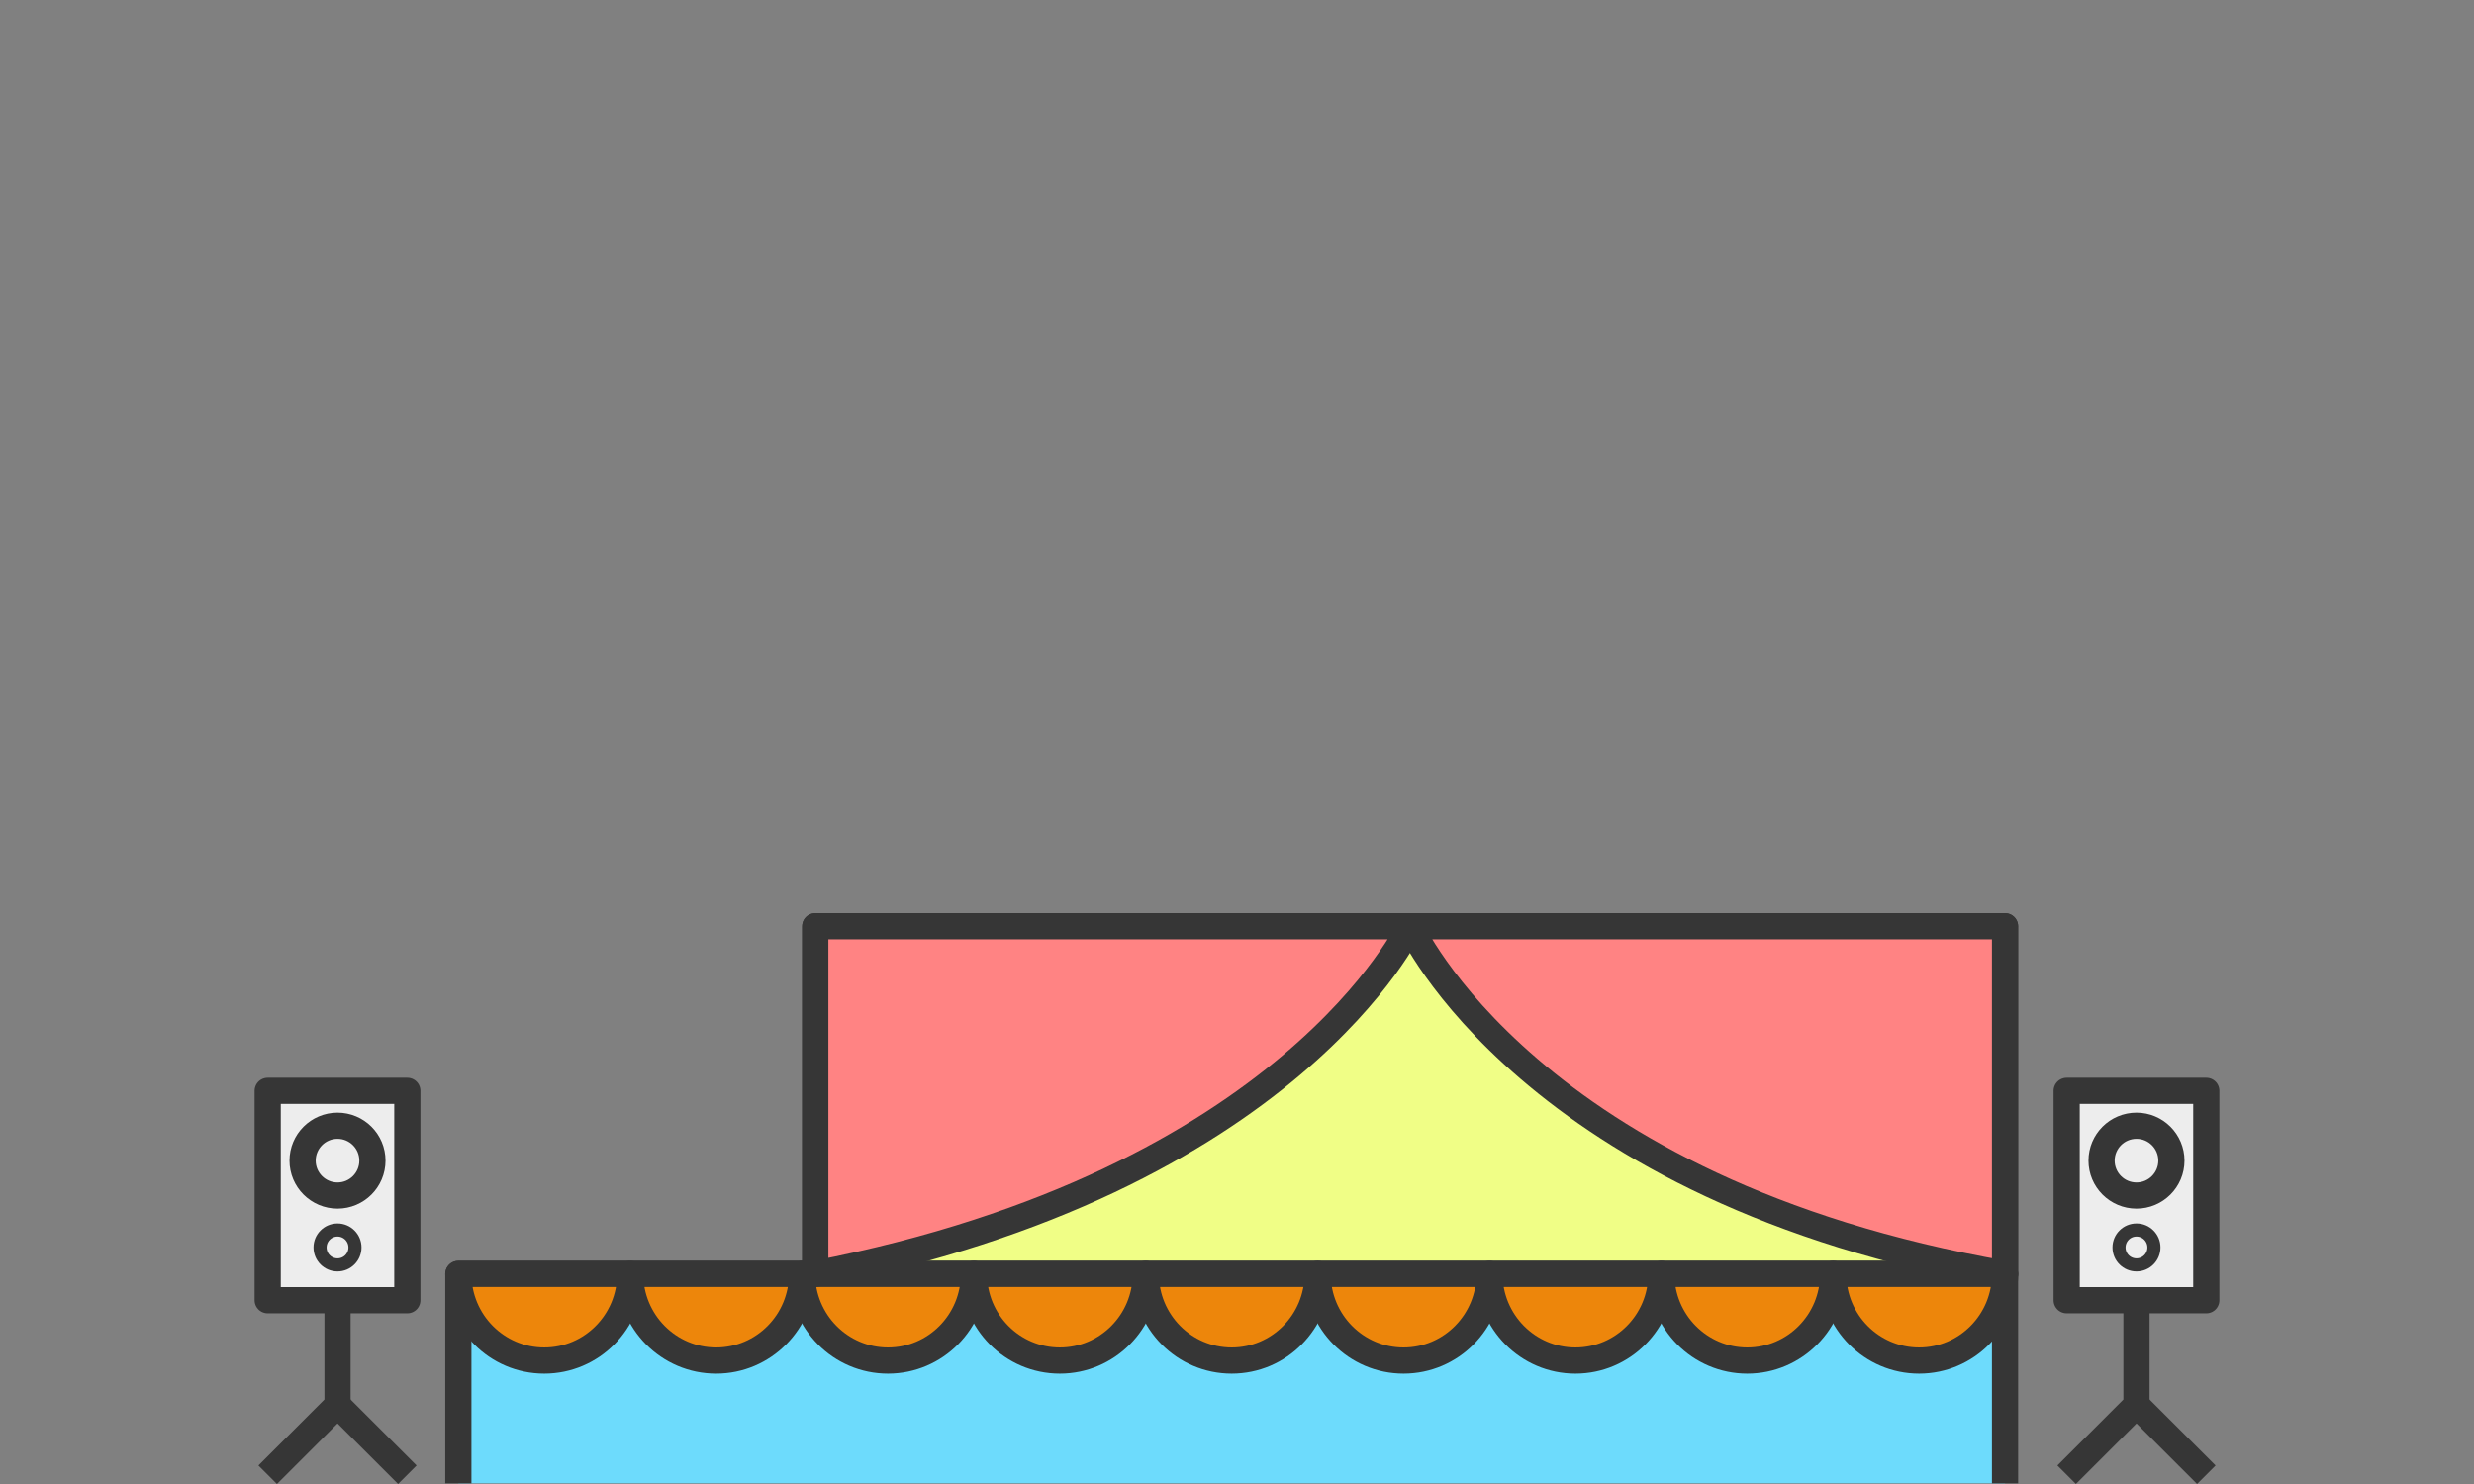 <?xml version="1.0" encoding="UTF-8" standalone="no"?>
<!-- Created with Inkscape (http://www.inkscape.org/) -->

<svg
   xmlns:dc="http://purl.org/dc/elements/1.1/"
   xmlns:cc="http://creativecommons.org/ns#"
   xmlns:rdf="http://www.w3.org/1999/02/22-rdf-syntax-ns#"
   xmlns:svg="http://www.w3.org/2000/svg"
   xmlns="http://www.w3.org/2000/svg"
   xmlns:sodipodi="http://sodipodi.sourceforge.net/DTD/sodipodi-0.dtd"
   xmlns:inkscape="http://www.inkscape.org/namespaces/inkscape"
   width="200mm"
   height="120mm"
   viewBox="0 0 708.661 425.197"
   id="svg6553"
   version="1.1"
   inkscape:version="0.91 r13725"
   sodipodi:docname="stage.svg">
  <rect x="0" y="0" width="708.661" height="425.197" fill="#808080" stroke="none"/>
  <defs
     id="defs6555" />
  <sodipodi:namedview
     id="base"
     pagecolor="#ffffff"
     bordercolor="#666666"
     borderopacity="1.0"
     inkscape:pageopacity="0.0"
     inkscape:pageshadow="2"
     inkscape:zoom="0.35"
     inkscape:cx="-638.55431"
     inkscape:cy="102.75106"
     inkscape:document-units="px"
     inkscape:current-layer="layer1"
     showgrid="true"
     inkscape:object-paths="false"
     inkscape:snap-intersection-paths="false"
     inkscape:object-nodes="true"
     inkscape:snap-smooth-nodes="true"
     inkscape:snap-midpoints="true"
     inkscape:snap-grids="true"
     inkscape:snap-bbox="true"
     inkscape:snap-bbox-midpoints="true"
     inkscape:snap-bbox-edge-midpoints="true"
     inkscape:bbox-nodes="true"
     inkscape:bbox-paths="true"
     inkscape:snap-page="true"
     fit-margin-top="0"
     fit-margin-left="0"
     fit-margin-right="0"
     fit-margin-bottom="0"
     inkscape:snap-global="true"
     inkscape:snap-nodes="false">
    <inkscape:grid
       type="xygrid"
       id="grid7302"
       originx="63.75"
       originy="-4.0880002e-005" />
  </sodipodi:namedview>
  <g
     inkscape:label="レイヤー 1"
     inkscape:groupmode="layer"
     id="layer1"
     transform="translate(63.75,-627.165)">
    <path
       style="opacity:1;fill:#6ddbfc;fill-opacity:1;fill-rule:evenodd;stroke:#363636;stroke-width:7.5;stroke-linecap:butt;stroke-linejoin:round;stroke-miterlimit:4;stroke-dasharray:none;stroke-opacity:1"
       d="m 67.543,1052.163 0,-60 443.037,10e-6 0,60"
       id="rect7101"
       inkscape:connector-curvature="0"
       sodipodi:nodetypes="cccc" />
    <path
       style="opacity:1;fill:#f0fe86;fill-opacity:1;fill-rule:evenodd;stroke:#363636;stroke-width:7.5;stroke-linecap:round;stroke-linejoin:round;stroke-miterlimit:4;stroke-dasharray:none;stroke-opacity:1"
       d="m 169.783,892.562 340.798,0 0,99.601 -340.798,0 z"
       id="rect7105"
       inkscape:connector-curvature="0" />
    <path
       style="opacity:1;fill:#ed860b;fill-opacity:1;fill-rule:evenodd;stroke:#363636;stroke-width:7.5;stroke-linecap:round;stroke-linejoin:round;stroke-miterlimit:4;stroke-dasharray:none;stroke-opacity:1"
       d="m 116.77,992.163 c 0,13.713 -11.02,24.83 -24.613,24.83 -13.593,0 -24.613,-11.117 -24.613,-24.83 z"
       id="path7172-5"
       inkscape:connector-curvature="0"
       sodipodi:nodetypes="cscc" />
    <path
       style="opacity:1;fill:#ed860b;fill-opacity:1;fill-rule:evenodd;stroke:#363636;stroke-width:7.5;stroke-linecap:round;stroke-linejoin:round;stroke-miterlimit:4;stroke-dasharray:none;stroke-opacity:1"
       d="m 165.996,992.163 c 0,13.713 -11.02,24.83 -24.613,24.83 -13.593,0 -24.613,-11.117 -24.613,-24.83 z"
       id="path7172-0"
       inkscape:connector-curvature="0"
       sodipodi:nodetypes="cscc" />
    <path
       style="opacity:1;fill:#ed860b;fill-opacity:1;fill-rule:evenodd;stroke:#363636;stroke-width:7.5;stroke-linecap:round;stroke-linejoin:round;stroke-miterlimit:4;stroke-dasharray:none;stroke-opacity:1"
       d="m 215.222,992.163 c 0,13.713 -11.02,24.83 -24.613,24.83 -13.593,0 -24.613,-11.117 -24.613,-24.83 z"
       id="path7172-5-2"
       inkscape:connector-curvature="0"
       sodipodi:nodetypes="cscc" />
    <path
       style="opacity:1;fill:#ed860b;fill-opacity:1;fill-rule:evenodd;stroke:#363636;stroke-width:7.5;stroke-linecap:round;stroke-linejoin:round;stroke-miterlimit:4;stroke-dasharray:none;stroke-opacity:1"
       d="m 264.449,992.163 c 0,13.713 -11.02,24.83 -24.613,24.83 -13.593,0 -24.613,-11.117 -24.613,-24.83 z"
       id="path7172-9"
       inkscape:connector-curvature="0"
       sodipodi:nodetypes="cscc" />
    <path
       style="opacity:1;fill:#ed860b;fill-opacity:1;fill-rule:evenodd;stroke:#363636;stroke-width:7.5;stroke-linecap:round;stroke-linejoin:round;stroke-miterlimit:4;stroke-dasharray:none;stroke-opacity:1"
       d="m 313.675,992.163 c 0,13.713 -11.02,24.83 -24.613,24.83 -13.593,0 -24.613,-11.117 -24.613,-24.83 z"
       id="path7172-7"
       inkscape:connector-curvature="0"
       sodipodi:nodetypes="cscc" />
    <path
       style="opacity:1;fill:#ed860b;fill-opacity:1;fill-rule:evenodd;stroke:#363636;stroke-width:7.5;stroke-linecap:round;stroke-linejoin:round;stroke-miterlimit:4;stroke-dasharray:none;stroke-opacity:1"
       d="m 362.902,992.163 c 0,13.713 -11.02,24.83 -24.613,24.83 -13.593,0 -24.613,-11.117 -24.613,-24.83 z"
       id="path7172-5-25"
       inkscape:connector-curvature="0"
       sodipodi:nodetypes="cscc" />
    <path
       style="opacity:1;fill:#ed860b;fill-opacity:1;fill-rule:evenodd;stroke:#363636;stroke-width:7.5;stroke-linecap:round;stroke-linejoin:round;stroke-miterlimit:4;stroke-dasharray:none;stroke-opacity:1"
       d="m 412.128,992.163 c 0,13.713 -11.02,24.83 -24.613,24.83 -13.593,0 -24.613,-11.117 -24.613,-24.83 z"
       id="path7172-0-8"
       inkscape:connector-curvature="0"
       sodipodi:nodetypes="cscc" />
    <path
       style="opacity:1;fill:#ed860b;fill-opacity:1;fill-rule:evenodd;stroke:#363636;stroke-width:7.5;stroke-linecap:round;stroke-linejoin:round;stroke-miterlimit:4;stroke-dasharray:none;stroke-opacity:1"
       d="m 461.354,992.163 c 0,13.713 -11.02,24.83 -24.613,24.83 -13.593,0 -24.613,-11.117 -24.613,-24.83 z"
       id="path7172-5-2-5"
       inkscape:connector-curvature="0"
       sodipodi:nodetypes="cscc" />
    <path
       style="opacity:1;fill:#ed860b;fill-opacity:1;fill-rule:evenodd;stroke:#363636;stroke-width:7.5;stroke-linecap:round;stroke-linejoin:round;stroke-miterlimit:4;stroke-dasharray:none;stroke-opacity:1"
       d="m 510.581,992.163 c 0,13.713 -11.02,24.83 -24.613,24.83 -13.593,0 -24.613,-11.117 -24.613,-24.83 z"
       id="path7172-9-3"
       inkscape:connector-curvature="0"
       sodipodi:nodetypes="cscc" />
    <path
       id="path7319"
       style="fill:#ff8383;fill-opacity:1;fill-rule:evenodd;stroke:#363636;stroke-width:7.5;stroke-linecap:round;stroke-linejoin:round;stroke-miterlimit:4;stroke-dasharray:none;stroke-opacity:1"
       d="m 510.581,892.562 -340.798,0 0,99.601 c 136.319,-26.56 170.399,-99.601 170.399,-99.601 0,0 34.08,75.833 170.399,99.601 z"
       inkscape:connector-curvature="0"
       sodipodi:nodetypes="cccccc" />
    <rect
       style="opacity:1;fill:#ededed;fill-opacity:1;fill-rule:evenodd;stroke:#363636;stroke-width:7.5;stroke-linecap:butt;stroke-linejoin:round;stroke-miterlimit:4;stroke-dasharray:none;stroke-opacity:1"
       id="rect4146"
       width="40"
       height="60"
       x="12.929"
       y="939.711" />
    <path
       style="fill:none;fill-rule:evenodd;stroke:#363636;stroke-width:7.5;stroke-linecap:butt;stroke-linejoin:round;stroke-miterlimit:4;stroke-dasharray:none;stroke-opacity:1"
       d="m 32.929,999.711 0,30 -20,20"
       id="path4148"
       inkscape:connector-curvature="0" />
    <path
       style="fill:none;fill-rule:evenodd;stroke:#363636;stroke-width:7.5;stroke-linecap:butt;stroke-linejoin:round;stroke-miterlimit:4;stroke-dasharray:none;stroke-opacity:1"
       d="m 32.929,1029.71 20,20"
       id="path4150"
       inkscape:connector-curvature="0" />
    <circle
       style="opacity:1;fill:none;fill-opacity:1;fill-rule:evenodd;stroke:#363636;stroke-width:7.5;stroke-linecap:butt;stroke-linejoin:round;stroke-miterlimit:4;stroke-dasharray:none;stroke-opacity:1"
       id="path4173"
       cx="32.929"
       cy="959.711"
       r="10" />
    <circle
       style="opacity:1;fill:none;fill-opacity:1;fill-rule:evenodd;stroke:#363636;stroke-width:3.75;stroke-linecap:butt;stroke-linejoin:round;stroke-miterlimit:4;stroke-dasharray:none;stroke-opacity:1"
       id="path4173-3"
       cx="32.929"
       cy="984.586"
       r="5" />
    <rect
       style="opacity:1;fill:#ededed;fill-opacity:1;fill-rule:evenodd;stroke:#363636;stroke-width:7.5;stroke-linecap:butt;stroke-linejoin:round;stroke-miterlimit:4;stroke-dasharray:none;stroke-opacity:1"
       id="rect4146-8"
       width="40"
       height="60"
       x="528.232"
       y="939.711" />
    <path
       style="fill:none;fill-rule:evenodd;stroke:#363636;stroke-width:7.5;stroke-linecap:butt;stroke-linejoin:round;stroke-miterlimit:4;stroke-dasharray:none;stroke-opacity:1"
       d="m 548.232,999.711 0,30 -20,20"
       id="path4148-2"
       inkscape:connector-curvature="0" />
    <path
       style="fill:none;fill-rule:evenodd;stroke:#363636;stroke-width:7.5;stroke-linecap:butt;stroke-linejoin:round;stroke-miterlimit:4;stroke-dasharray:none;stroke-opacity:1"
       d="m 548.232,1029.71 20,20"
       id="path4150-2"
       inkscape:connector-curvature="0" />
    <circle
       style="opacity:1;fill:none;fill-opacity:1;fill-rule:evenodd;stroke:#363636;stroke-width:7.5;stroke-linecap:butt;stroke-linejoin:round;stroke-miterlimit:4;stroke-dasharray:none;stroke-opacity:1"
       id="path4173-1"
       cx="548.232"
       cy="959.711"
       r="10" />
    <circle
       style="opacity:1;fill:none;fill-opacity:1;fill-rule:evenodd;stroke:#363636;stroke-width:3.75;stroke-linecap:butt;stroke-linejoin:round;stroke-miterlimit:4;stroke-dasharray:none;stroke-opacity:1"
       id="path4173-3-4"
       cx="548.232"
       cy="984.586"
       r="5" />
  </g>
</svg>
